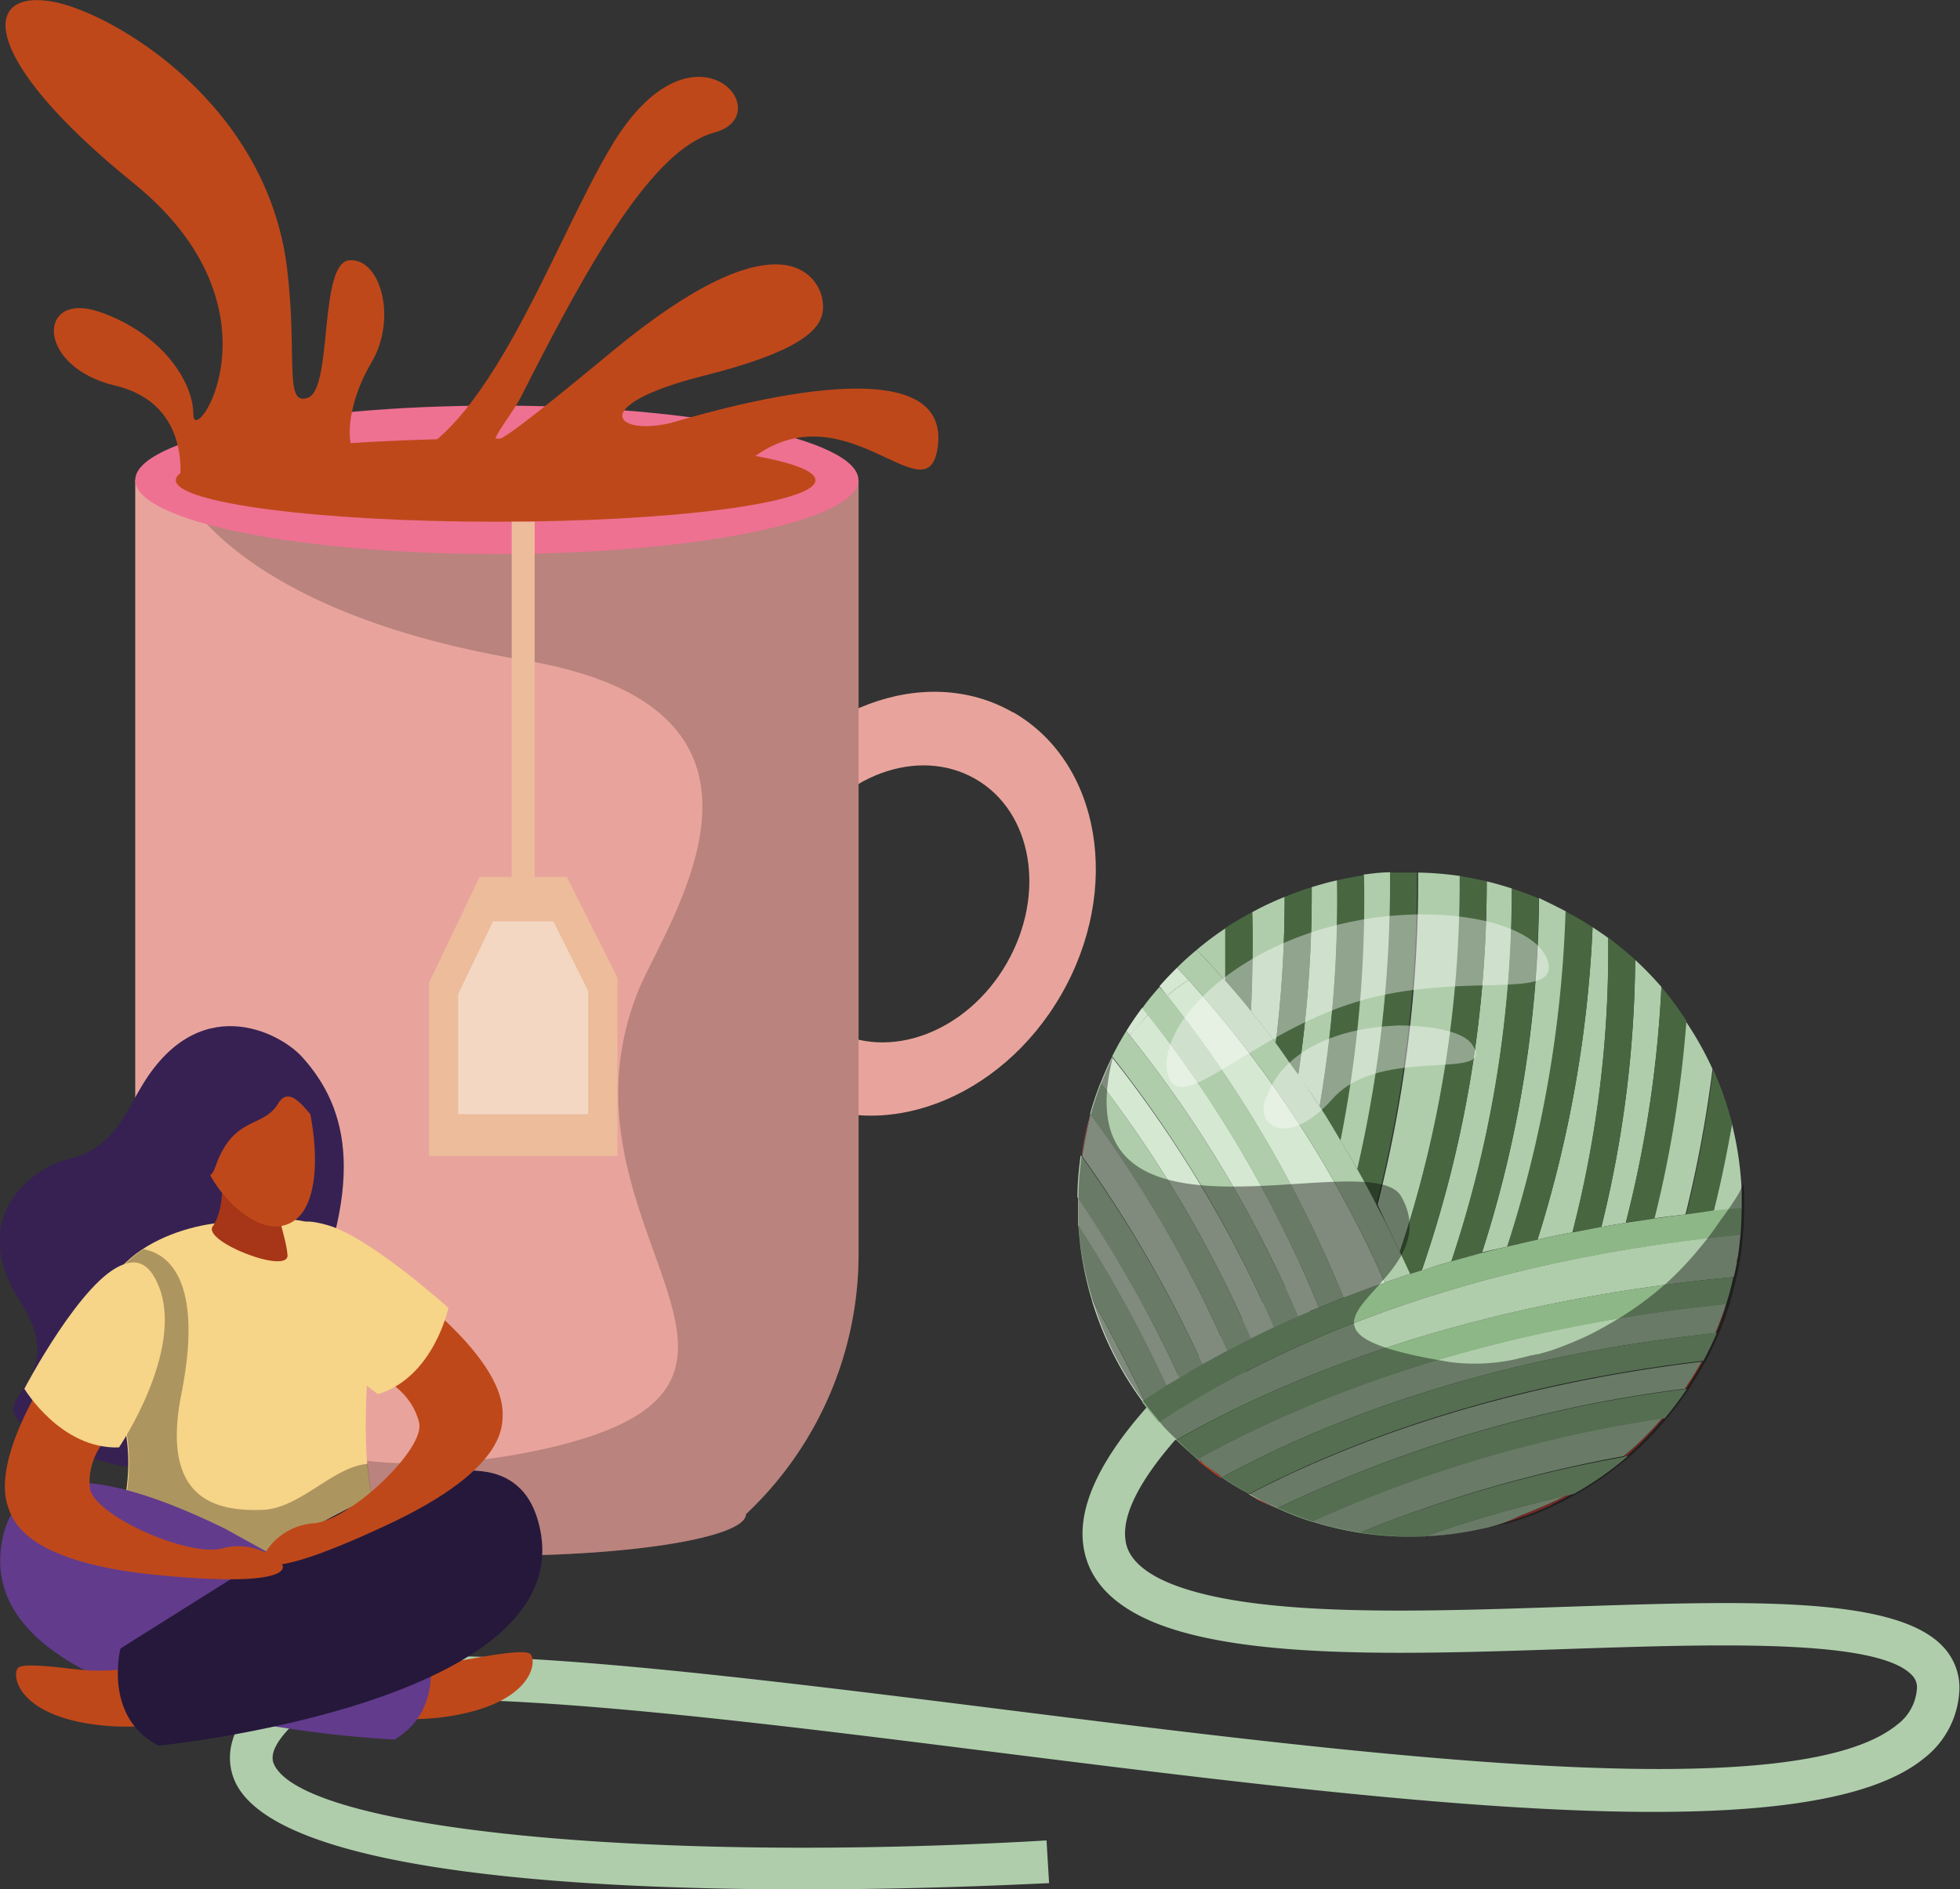 <svg xmlns="http://www.w3.org/2000/svg" viewBox="0 0 144.94 139.75"><rect x="0" y="0" width="144.94" height="139.75" fill="#333333" stroke="none"/><defs><style>.cls-1{isolation:isolate;}.cls-2{fill:#afcdab;}.cls-3{fill:#e13d21;}.cls-4{fill:#d5e8d2;}.cls-5{fill:#c24740;}.cls-6{fill:#ee766a;}.cls-7{fill:#486741;}.cls-8{fill:#eea198;}.cls-9{fill:#8eb787;}.cls-10,.cls-13,.cls-20{fill:#010101;}.cls-10,.cls-11,.cls-13,.cls-20{mix-blend-mode:overlay;}.cls-10,.cls-11{opacity:0.4;}.cls-11{fill:#fff;}.cls-12{fill:#e8a49c;}.cls-13{opacity:0.2;}.cls-14{fill:#ee7192;}.cls-15{fill:#bf481a;}.cls-16{fill:#ecbc9b;}.cls-17{fill:#362152;}.cls-18{fill:#f6d488;}.cls-19{fill:#a63617;}.cls-20{opacity:0.3;}.cls-21{fill:#623b8d;}.cls-22{fill:#25183b;}</style></defs><g class="cls-1"><g id="Layer_2" data-name="Layer 2"><g id="Capa_1" data-name="Capa 1"><path class="cls-2" d="M59.37,139.75c-16.63,0-39-1.29-42-8-.62-1.41-.76-3.66,2.1-6.43,5-4.85,23.92-2.75,54.38,1.08,27.57,3.46,58.83,7.39,66.44,1.17a3.62,3.62,0,0,0,1.46-2.62,1.26,1.26,0,0,0-.38-1.06c-2.59-2.69-14.59-2.28-25.19-1.93-11.48.39-23.35.8-30.25-1.73-3.53-1.3-5.5-3.33-5.83-6-1-7.92,13.66-18.17,15.33-19.32l1.79,2.62c-5.71,3.9-14.55,11.77-14,16.31.06.53.27,2.17,3.78,3.46,6.32,2.31,17.88,1.92,29.05,1.54,12.89-.43,24-.82,27.58,2.9a4.41,4.41,0,0,1,1.25,3.49,6.73,6.73,0,0,1-2.61,4.83c-8.66,7.08-39.25,3.23-68.84-.48-22.32-2.81-47.62-6-51.78-2-.85.83-1.79,2-1.4,2.89,2.13,4.84,27.76,7.38,57.14,5.66l.19,3.16C76.79,139.31,69.05,139.75,59.37,139.75Z"/><path class="cls-3" d="M128.5,93.07c0,.13,0,.27-.07.42C128.45,93.35,128.48,93.21,128.5,93.07Z"/><path class="cls-4" d="M87.91,72.5c-.3-.33-.59-.63-.87-.92-.45.44-.88.89-1.3,1.37l.58.72A7.88,7.88,0,0,1,87.91,72.5Z"/><path class="cls-2" d="M90.64,68.65a22.71,22.71,0,0,0-2.15,1.61c.66.67,1.38,1.44,2.13,2.3C90.65,71.21,90.66,69.91,90.64,68.65Z"/><path class="cls-4" d="M84.9,75.06l-.43-.53c-.42.56-.82,1.14-1.18,1.73l.25.32C84,76.09,84.42,75.57,84.9,75.06Z"/><path class="cls-2" d="M128.8,89.39c0-.38,0-.77,0-1.16a24.69,24.69,0,0,0-.73-5.12c-.36,2-.79,4.2-1.36,6.47Z"/><path class="cls-2" d="M124.64,89.83a92.26,92.26,0,0,0,2-10.76,24.69,24.69,0,0,0-2-3.56,87.67,87.67,0,0,1-2.36,14.62C123.11,90,123.87,89.92,124.64,89.83Z"/><path class="cls-2" d="M97.59,81.85a90.29,90.29,0,0,0,1.3-16.74c-.64.14-1.27.32-1.89.51A90.67,90.67,0,0,1,96,79.5C96.54,80.25,97.07,81,97.59,81.85Z"/><path class="cls-2" d="M94.34,77.15A88.7,88.7,0,0,0,95,66.34a21.94,21.94,0,0,0-2.4,1.13c.06,2.29,0,4.73-.09,7.32C93.1,75.53,93.71,76.31,94.34,77.15Z"/><path class="cls-3" d="M82.24,78.14l0,.08,0-.07Z"/><path class="cls-3" d="M79.71,88.55c0,.46,0,.92,0,1.39,0,.13,0,.26,0,.39,0-.57,0-1.14,0-1.74Z"/><path class="cls-3" d="M89.06,108.3l-.43-.33a.36.36,0,0,0,0,.09c.53.44,1.07.85,1.64,1.24l0-.09C89.87,108.92,89.46,108.62,89.06,108.3Z"/><path class="cls-5" d="M120.8,107.07l-.13.3a24.38,24.38,0,0,0,2.38-2.49l-.14,0A23.79,23.79,0,0,1,120.8,107.07Z"/><path class="cls-5" d="M114.91,111c0,.1-.09.18-.13.28.55-.26,1.08-.55,1.61-.85l-.64.15Z"/><path class="cls-5" d="M92.93,110.85a.14.14,0,0,1,0,.06c.48.24,1,.46,1.45.67h0C93.92,111.36,93.43,111.11,92.93,110.85Z"/><path class="cls-2" d="M100.39,86.52a94.35,94.35,0,0,0,2.44-22c-.66,0-1.32.08-2,.17a91.62,91.62,0,0,1-1.74,19.62Q99.76,85.41,100.39,86.52Z"/><path class="cls-3" d="M126.84,98.61h.06q.43-1,.78-2.16h0C127.43,97.13,127.16,97.85,126.84,98.61Z"/><path class="cls-6" d="M80.66,82.42a.43.43,0,0,1,0-.07A23.13,23.13,0,0,0,80,85.43a.5.5,0,0,0,.08.12C80.19,84.55,80.39,83.5,80.66,82.42Z"/><path class="cls-3" d="M124.59,102.72l.1,0a23.21,23.21,0,0,0,1.22-2h-.08A23.81,23.81,0,0,1,124.59,102.72Z"/><path class="cls-2" d="M118.42,90.75l1.81-.31A86.81,86.81,0,0,0,122.86,73a24.52,24.52,0,0,0-1.94-2A84.29,84.29,0,0,1,118.42,90.75Z"/><path class="cls-2" d="M103.52,92.6A86.81,86.81,0,0,0,108,64.8a24.77,24.77,0,0,0-3.13-.26,97.13,97.13,0,0,1-3,24.56C102.37,90.22,102.94,91.38,103.52,92.6Z"/><path class="cls-2" d="M111.49,92.2a89.35,89.35,0,0,0,4.32-24.78c-.65-.35-1.33-.67-2-1a87.33,87.33,0,0,1-4.21,26.21Z"/><path class="cls-2" d="M107.34,93.29a86.89,86.89,0,0,0,4.47-27.57c-.62-.2-1.24-.38-1.87-.53A88,88,0,0,1,105.13,94C105.85,93.73,106.59,93.51,107.34,93.29Z"/><path class="cls-2" d="M116.29,91.15a83.3,83.3,0,0,0,2.64-21.77c-.38-.28-.77-.54-1.16-.8a89.82,89.82,0,0,1-4.07,23.11C114.54,91.5,115.41,91.32,116.29,91.15Z"/><path class="cls-7" d="M118.42,90.75A84.29,84.29,0,0,0,120.92,71c-.63-.58-1.3-1.13-2-1.65a83.3,83.3,0,0,1-2.64,21.77Z"/><path class="cls-7" d="M109.58,92.67a87.33,87.33,0,0,0,4.21-26.21c-.65-.28-1.31-.52-2-.74a86.89,86.89,0,0,1-4.47,27.57Z"/><path class="cls-7" d="M104.28,94.23l.85-.27a88,88,0,0,0,4.81-28.77c-.66-.15-1.32-.29-2-.39a86.81,86.81,0,0,1-4.43,27.8C103.77,93.13,104,93.68,104.28,94.23Z"/><path class="cls-7" d="M113.7,91.69a89.82,89.82,0,0,0,4.07-23.11,21.46,21.46,0,0,0-2-1.16,89.35,89.35,0,0,1-4.32,24.78C112.21,92,113,91.85,113.7,91.69Z"/><path class="cls-7" d="M99.13,84.36a91.62,91.62,0,0,0,1.74-19.62c-.67.09-1.33.23-2,.37a90.29,90.29,0,0,1-1.3,16.74C98.1,82.65,98.62,83.49,99.13,84.36Z"/><path class="cls-7" d="M96,79.5a90.67,90.67,0,0,0,1-13.88c-.68.21-1.34.45-2,.72a88.7,88.7,0,0,1-.66,10.81C94.89,77.89,95.45,78.67,96,79.5Z"/><path class="cls-7" d="M92.51,74.79c.13-2.59.15-5,.09-7.32a22.62,22.62,0,0,0-2,1.18c0,1.26,0,2.56,0,3.91C91.23,73.24,91.85,74,92.51,74.79Z"/><path class="cls-7" d="M101.78,89.1a97.13,97.13,0,0,0,3-24.56c-.47,0-.94,0-1.42,0l-.57,0a94.35,94.35,0,0,1-2.44,22C100.86,87.35,101.32,88.21,101.78,89.1Z"/><path class="cls-5" d="M120.05,107.71c.1,0,.2,0,.3-.06l.32-.28.13-.3C120.56,107.29,120.3,107.49,120.05,107.71Z"/><path class="cls-7" d="M126.73,89.58c.57-2.27,1-4.42,1.36-6.47a24.74,24.74,0,0,0-1.4-4,92.26,92.26,0,0,1-2,10.76C125.33,89.74,126,89.65,126.73,89.58Z"/><path class="cls-5" d="M112.55,112.06l.06.14c.74-.27,1.46-.57,2.17-.9,0-.1.08-.18.13-.28C114.16,111.39,113.37,111.74,112.55,112.06Z"/><path class="cls-7" d="M122.35,90.13a87.67,87.67,0,0,0,2.36-14.62A24.83,24.83,0,0,0,122.86,73a86.81,86.81,0,0,1-2.63,17.4Z"/><path class="cls-4" d="M80.66,82.42c-.27,1.08-.47,2.13-.62,3.13a92.39,92.39,0,0,1,8.88,15.37c.58-.33,1.2-.67,1.84-1A92.1,92.1,0,0,0,80.66,82.42Z"/><path class="cls-3" d="M90.27,109.21s0,0,0,0c-.4-.27-.8-.56-1.2-.86C89.46,108.62,89.87,108.92,90.27,109.21Z"/><path class="cls-4" d="M80.69,96a24.57,24.57,0,0,0,3.8,7.67l.13-.09Q82.69,99.47,80.69,96Z"/><path class="cls-4" d="M87.23,101.92a94.33,94.33,0,0,0-7.5-13.33c0,.6,0,1.17,0,1.74,0,.11,0,.21,0,.32a96.18,96.18,0,0,1,6.52,11.86Z"/><path class="cls-3" d="M92.93,110.85c.5.26,1,.51,1.48.73l0,0c-.51-.24-1-.5-1.54-.78A.19.19,0,0,1,92.93,110.85Z"/><path class="cls-4" d="M84.9,75.06c-.48.51-.94,1-1.36,1.52A90,90,0,0,1,96,97.37c.5-.22,1-.44,1.54-.65A90.72,90.72,0,0,0,84.9,75.06Z"/><path class="cls-4" d="M92.5,99c.55-.28,1.12-.55,1.71-.83a89.85,89.85,0,0,0-12-20l0,.07c-.3.6-.57,1.23-.82,1.87A90.72,90.72,0,0,1,92.5,99Z"/><path class="cls-4" d="M87.91,72.5a7.88,7.88,0,0,0-1.59,1.17A90.74,90.74,0,0,1,99.35,96c1-.38,2-.76,3.06-1.13A84.27,84.27,0,0,0,87.91,72.5Z"/><path class="cls-5" d="M110.79,112.69s0,0,0,.06c.61-.16,1.21-.34,1.8-.55l-.06-.14C112,112.28,111.4,112.49,110.79,112.69Z"/><path class="cls-8" d="M109.59,113.07c.41-.09.82-.21,1.22-.32,0,0,0,0,0-.06Z"/><path class="cls-2" d="M102.41,94.86l1.87-.63c-.25-.55-.51-1.1-.76-1.63-.58-1.22-1.15-2.38-1.74-3.5-.46-.89-.92-1.75-1.39-2.58s-.84-1.46-1.26-2.16c-.51-.87-1-1.71-1.54-2.51s-1-1.6-1.57-2.35-1.13-1.61-1.68-2.35-1.24-1.62-1.83-2.36-1.28-1.55-1.89-2.23c-.75-.86-1.47-1.63-2.13-2.3-.5.42-1,.86-1.45,1.32.28.29.57.59.87.92A84.27,84.27,0,0,1,102.41,94.86Z"/><path class="cls-2" d="M94.21,98.18c.58-.27,1.17-.54,1.79-.81A90,90,0,0,0,83.54,76.58l-.25-.32c-.38.61-.73,1.24-1.05,1.88h0A89.85,89.85,0,0,1,94.21,98.18Z"/><path class="cls-2" d="M90.76,99.91c.55-.3,1.14-.6,1.74-.9A90.72,90.72,0,0,0,81.38,80.09a22.21,22.21,0,0,0-.76,2.26.43.43,0,0,0,0,.07A92.1,92.1,0,0,1,90.76,99.91Z"/><path class="cls-8" d="M90.4,109.26l-.14-.1s0,0,0,0l0,.09h0Z"/><path class="cls-2" d="M87.23,101.92c.53-.33,1.09-.66,1.69-1A92.39,92.39,0,0,0,80,85.55a.5.5,0,0,1-.08-.12,23.16,23.16,0,0,0-.25,3.12l0,0A94.33,94.33,0,0,1,87.23,101.92Z"/><path class="cls-5" d="M92.91,110.78l-.55-.3-.09,0c.23.13.45.27.68.39a.14.14,0,0,0,0-.06A.19.19,0,0,0,92.91,110.78Z"/><path class="cls-8" d="M88.56,107.92l0,0,.15.12a.36.36,0,0,1,0-.09A.18.18,0,0,0,88.56,107.92Z"/><path class="cls-2" d="M86.27,102.51a96.18,96.18,0,0,0-6.52-11.86A24.43,24.43,0,0,0,80.69,96q2,3.43,3.93,7.58C85.13,103.26,85.67,102.9,86.27,102.51Z"/><path class="cls-2" d="M97.54,96.72c.59-.25,1.19-.49,1.81-.73a90.74,90.74,0,0,0-13-22.32L85.74,73c-.44.51-.87,1-1.27,1.58l.43.53A90.72,90.72,0,0,1,97.54,96.72Z"/><path class="cls-2" d="M89.06,108.3c.4.3.8.59,1.2.86l.14.1c7.44-4.06,19.4-8.84,36.44-10.65.32-.76.59-1.48.81-2.17-18.5,1.89-31.37,7.19-39.09,11.48a.18.18,0,0,1,.07,0Z"/><path class="cls-2" d="M85.72,105.24c.4.44.82.87,1.24,1.29,7.89-4.52,21.38-10.21,41.25-12.07.08-.33.16-.65.22-1,0-.15,0-.29.07-.42.1-.57.15-1.15.21-1.73C106,93.48,92,101,85.72,105.24Z"/><path class="cls-2" d="M94.45,111.56a98.13,98.13,0,0,1,30.14-8.84,23.81,23.81,0,0,0,1.24-2c-15.27,1.83-26.32,6.08-33.47,9.81l.55.3C93.43,111.06,93.94,111.32,94.45,111.56Z"/><path class="cls-2" d="M111.07,112.68c.61-.2.91-.4,1.48-.62.82-.32,1.61-.67,2.36-1l.84-.42a97.9,97.9,0,0,0-10.4,3,24.72,24.72,0,0,0,4.24-.56C110,113,110.68,112.81,111.07,112.68Z"/><path class="cls-2" d="M120.05,107.71c.25-.22.51-.42.75-.64a23.79,23.79,0,0,0,2.11-2.17A97.77,97.77,0,0,0,97,112.54a24.31,24.31,0,0,0,3.54.83A99.47,99.47,0,0,1,120.05,107.71Z"/><path class="cls-9" d="M124.64,89.83c-.77.09-1.53.19-2.29.3l-2.12.31-1.81.31-2.13.4c-.88.17-1.75.35-2.59.54s-1.49.33-2.21.51l-1.91.47-2.24.62c-.75.22-1.49.44-2.21.67l-.85.27-1.87.63c-1.06.37-2.07.75-3.06,1.13-.62.24-1.22.48-1.81.73s-1,.43-1.54.65-1.21.54-1.79.81-1.16.55-1.71.83-1.19.6-1.74.9-1.26.68-1.84,1-1.16.67-1.69,1l-1,.59c-.6.39-1.14.75-1.65,1.1l-.13.09c.39.53.8,1,1.23,1.54C92,101,106,93.48,128.71,91.34c.06-.64.08-1.29.09-2l-2.07.19C126,89.65,125.33,89.74,124.64,89.83Z"/><path class="cls-9" d="M90.4,109.26l-.08,0c.63.43,1.28.84,2,1.21l.09,0c7.15-3.73,18.2-8,33.47-9.81h.08q.54-1,1-2.07h-.06C109.8,100.42,97.84,105.2,90.4,109.26Z"/><path class="cls-9" d="M94.45,111.56l0,0h0a22.59,22.59,0,0,0,2.57,1,97.77,97.77,0,0,1,25.94-7.64l.14,0a24.83,24.83,0,0,0,1.64-2.18l-.1,0A98.13,98.13,0,0,0,94.45,111.56Z"/><path class="cls-9" d="M100.51,113.37a24.06,24.06,0,0,0,4.6.28l.24,0a97.9,97.9,0,0,1,10.4-3l.64-.15a24.41,24.41,0,0,0,4-2.8c-.1,0-.2,0-.3.06A99.47,99.47,0,0,0,100.51,113.37Z"/><path class="cls-9" d="M87,106.53q.75.73,1.56,1.41l0,0c7.72-4.29,20.59-9.59,39.09-11.48h0c.21-.65.38-1.31.53-2C108.34,96.32,94.85,102,87,106.53Z"/><path class="cls-10" d="M127.24,90.24a23.42,23.42,0,0,1-1.64,2.18,24.48,24.48,0,0,1-2.38,2.5l-.32.27a24.06,24.06,0,0,1-4,2.8c-.52.3-1.05.59-1.6.85-.71.33-1.43.63-2.17.9-.46.17-.93.3-1.4.43l-.14,0-.19.06-.07,0-.27.06c-.33.09-.69.17-1,.25a14.21,14.21,0,0,1-4.8.21c-15.84-2.58.22-5.45-3.64-12.25C101.37,84.46,78.33,94,82.29,78.2a.48.48,0,0,0,0-.12v0l0,.08c-.3.61-.57,1.24-.82,1.87a22.44,22.44,0,0,0-.77,2.27A24.06,24.06,0,0,0,80,85.4a24.62,24.62,0,0,0-.25,3.12c0,.46,0,.91,0,1.38,0,.14,0,.26,0,.39l0,.33a23.78,23.78,0,0,0,1,5.37,24.36,24.36,0,0,0,3.8,7.67c.39.53.8,1,1.23,1.54s.81.87,1.24,1.29,1,1,1.55,1.41l.15.13c.53.43,1.08.84,1.64,1.23h0c.64.44,1.29.84,2,1.22l.68.38c.47.25,1,.46,1.44.68a26.48,26.48,0,0,0,2.57,1,24.6,24.6,0,0,0,3.54.82,25,25,0,0,0,4.6.29l.24,0a25.61,25.61,0,0,0,4.24-.57l1-.24.26-.07.08,0,.19-.06.14,0c.47-.13.94-.26,1.39-.43a20.64,20.64,0,0,0,2.17-.9c.55-.26,1.08-.54,1.61-.84a24.55,24.55,0,0,0,4-2.81l.31-.27a24.33,24.33,0,0,0,2.38-2.49,24.94,24.94,0,0,0,1.65-2.18c.43-.66.84-1.34,1.22-2s.68-1.36,1-2.07.56-1.42.79-2.15.38-1.32.53-2c.07-.32.15-.64.21-1,0-.14.06-.28.08-.41.09-.57.15-1.15.2-1.73s.09-1.3.09-2c0-.39,0-.77,0-1.16,0-.23,0-.46-.06-.69-.11.23-.21.47-.33.7A23.21,23.21,0,0,1,127.24,90.24Z"/><path class="cls-11" d="M114.45,71.08c.93,3.06-6.31.68-14.06,3s-13.09,8.55-14,5.49,3.47-8.46,11.23-10.81S113.52,68,114.45,71.08Z"/><path class="cls-11" d="M93.72,81.05s1.17-4.81,9.63-5.2c0,0,4.47-.07,5.5,1.39,2,2.86-6.71,0-10.27,4S92.56,83,93.72,81.05Z"/><path class="cls-12" d="M74.92,52.7c-6.46-3.73-15.35-.41-19.86,7.41S52.14,77.29,58.6,81s15.36.4,19.87-7.42,2.92-17.18-3.55-20.9ZM61.43,76.1c-4.22-2.43-5.25-8.54-2.31-13.65s8.75-7.27,13-4.84,5.26,8.54,2.32,13.65-8.76,7.28-13,4.84Z"/><path class="cls-12" d="M10,35.51V92.67A26.43,26.43,0,0,0,18.35,112c0,1.69,8.24,3.07,18.41,3.07s18.4-1.38,18.4-3.07c0,0,0,0,0,0a26.41,26.41,0,0,0,8.33-19.26V35.51Z"/><path class="cls-13" d="M18.35,112c0,1.69,8.24,3.07,18.41,3.07s18.4-1.38,18.4-3.07c0,0,0,0,0,0a26.41,26.41,0,0,0,8.33-19.26V35.51H13.05l-.91.42h1.12s3.68,9.25,25.48,12.9,10.51,19.34,8.43,24.53c-7,17.62,14.78,29-7,33.83-12.84,2.82-21.73-.36-28.4-5A26.58,26.58,0,0,0,18.35,112Z"/><path class="cls-14" d="M63.48,35.51c0,3-12,5.47-26.75,5.47S10,38.53,10,35.51,22,30,36.73,30,63.48,32.49,63.48,35.51Z"/><path class="cls-15" d="M60.3,35.52c0,1.69-10.58,3.07-23.63,3.07S13,37.21,13,35.52s10.58-3.08,23.63-3.08S60.3,33.82,60.3,35.52Z"/><path class="cls-15" d="M13.26,35.92s1.14-6-4.75-7.4-5.75-7-1.21-5.47,7,5.08,7,7.63,7.1-7.82-4.43-17.14S-1.47-1,4.15.17c4.53,1,15.61,7.61,17.08,19.69.79,6.49-.27,10.25,1.56,9.55s.76-10,3.06-10.16,3.55,4.33,1.6,7.6-2.44,7.79.47,7.64c7.67-.4,12.82-16.37,17.42-23.89,6-9.81,12.38-2.13,7.5-.8-4.53,1.22-9.2,9.43-14.28,19.49-1.26,2.5-6,7.24,6.64-3.24s15.34-5.51,15.61-3.92-.15,3.49-8.76,5.66-6.62,4.46-2.52,3.51c1.08-.25,20.9-6.61,19.82,1.72-.72,5.6-7.06-4.87-14.21,1.27C53.05,36.1,13.26,35.92,13.26,35.92Z"/><rect class="cls-16" x="37.84" y="38.59" width="1.7" height="29.67"/><polygon class="cls-16" points="45.66 85.5 31.73 85.5 31.73 72.67 35.47 64.86 41.92 64.86 45.66 72.33 45.66 85.5"/><polygon class="cls-11" points="43.5 82.41 33.88 82.41 33.88 73.54 36.46 68.15 40.92 68.15 43.5 73.31 43.5 82.41"/><path class="cls-17" d="M22.36,78.2c-1.7-1.9-7.78-5-12,2.34C9.38,82.14,8.38,85,5,85.75c-2.36.55-7.62,4.14-3.5,10.52s-3.57,7.11,1,9.62c12.09,6.72,16.21-.18,19.51-7.22C27.19,87.6,25.78,82,22.36,78.2Z"/><path class="cls-17" d="M16.84,86.91s-12,.54-12.73,5.62c-.33,2.29,1.09,4.87,1,6.71-.1,3.07-2.17,4.55.48,5.51,6.91,2.49,15-8.73,15-8.73L18.88,84.15Z"/><path class="cls-18" d="M27.91,112.47c-1.56-5.37-.49-10.54-.67-15.36-.3-8.46-7.2-7-10.95-6.67-4.5.45-11.42,3.63-8.24,11.34,2.8,6.78.78,9.58,0,15.26h0c0,.15-.05.28-.08.42H8C6.21,123.8,29.5,118,27.91,112.47Z"/><path class="cls-19" d="M16.25,84.94s.71,4-.52,5.77c-.79,1.12,5.66,3.62,5.53,2.11-.17-1.94-1.27-3.13,0-5.32Z"/><path class="cls-15" d="M22,79.39c1.14,2,2.76,10.83-1.38,11.32-1.87.22-4.93-2.26-5.92-5.83-.41-1.47.43-4.14,2.39-6C18,78,20.67,77,22,79.39Z"/><path class="cls-17" d="M23.48,82.62c-.1,1-1.8-2.87-2.91-1s-3.32.86-4.64,4.68c-.9,2.6-2.73-2.91-2.87-3.33-.56-1.78-.56-1.78,1.93-4.6S24,77.52,23.48,82.62Z"/><path class="cls-20" d="M28,113.11a1.73,1.73,0,0,0-.07-.64,21.47,21.47,0,0,1-.75-4.19c-2.55.2-5,3.31-7.77,3.4-3.41.12-7.55-.73-6-8.56s-.59-10.32-2.8-10.72c-2.67,1.75-4.41,4.74-2.5,9.38,2.8,6.78.78,9.58,0,15.26,0,.15-.05.28-.08.42a2,2,0,0,0-.07.82L13,120.19a29.37,29.37,0,0,0,12-3.62A39.81,39.81,0,0,0,28,113.11Z"/><path class="cls-15" d="M14.23,113c12.27,6.86,12.55,10.53,19.8,9.82.77-.08,4.53-.9,5.14-.51s.41,3.89-6.71,4.74A27.22,27.22,0,0,1,15.35,123C5.11,116.45,2,106.14,14.23,113Z"/><path class="cls-21" d="M31.56,121.33s1.6,5-2.39,7.34c0,0-31.64-1.38-29-14.79.79-4,4.4-6.71,16.45-.82Z"/><path class="cls-15" d="M25.75,112.64c-11.86,7.54-11.93,11.22-19.21,10.91-.78,0-4.59-.64-5.17-.21s-.18,3.9,7,4.35a27.21,27.21,0,0,0,16.85-5C35.06,115.57,37.61,105.1,25.75,112.64Z"/><path class="cls-22" d="M8.91,121.93S7.6,127,11.72,129.12c0,0,31.51-3.15,28.13-16.39-1-4-4.77-6.46-16.45.1Z"/><path class="cls-15" d="M19.44,115.17a4.56,4.56,0,0,1,3.81-2.5c2.66-.26,8.22-5.5,7.74-7.45-.8-3.21-4.49-4-4.49-4l3.91-5.65s6.78,4.93,6.76,9c0,1,.11,4.17-8.46,8.18C19.23,117.21,19.25,115.48,19.44,115.17Z"/><path class="cls-18" d="M22.74,93.44c.76-1.12-2.58-3.93,1.42-2.84,3.13.84,9,6.14,9,6.14s-1.08,5.12-5.21,6.38C28,103.12,19.91,97.63,22.74,93.44Z"/><path class="cls-15" d="M20.8,115.66a4.54,4.54,0,0,0-4.41-1.12c-2.6.62-9.57-2.52-9.75-4.52-.29-3.3,3-5.2,3-5.2l-5.54-4.07S-.75,107.63.6,111.46c.34,1,1.26,4,10.66,5C21.67,117.52,21.09,115.89,20.8,115.66Z"/><path class="cls-18" d="M11.78,95.24c-.79-2.07-1.87-2-2.62-1.72-3.07,1-7.36,9.2-7.36,9.2s2.69,4.49,7,4.34C8.8,107.06,13.59,100,11.78,95.24Z"/></g></g></g></svg>